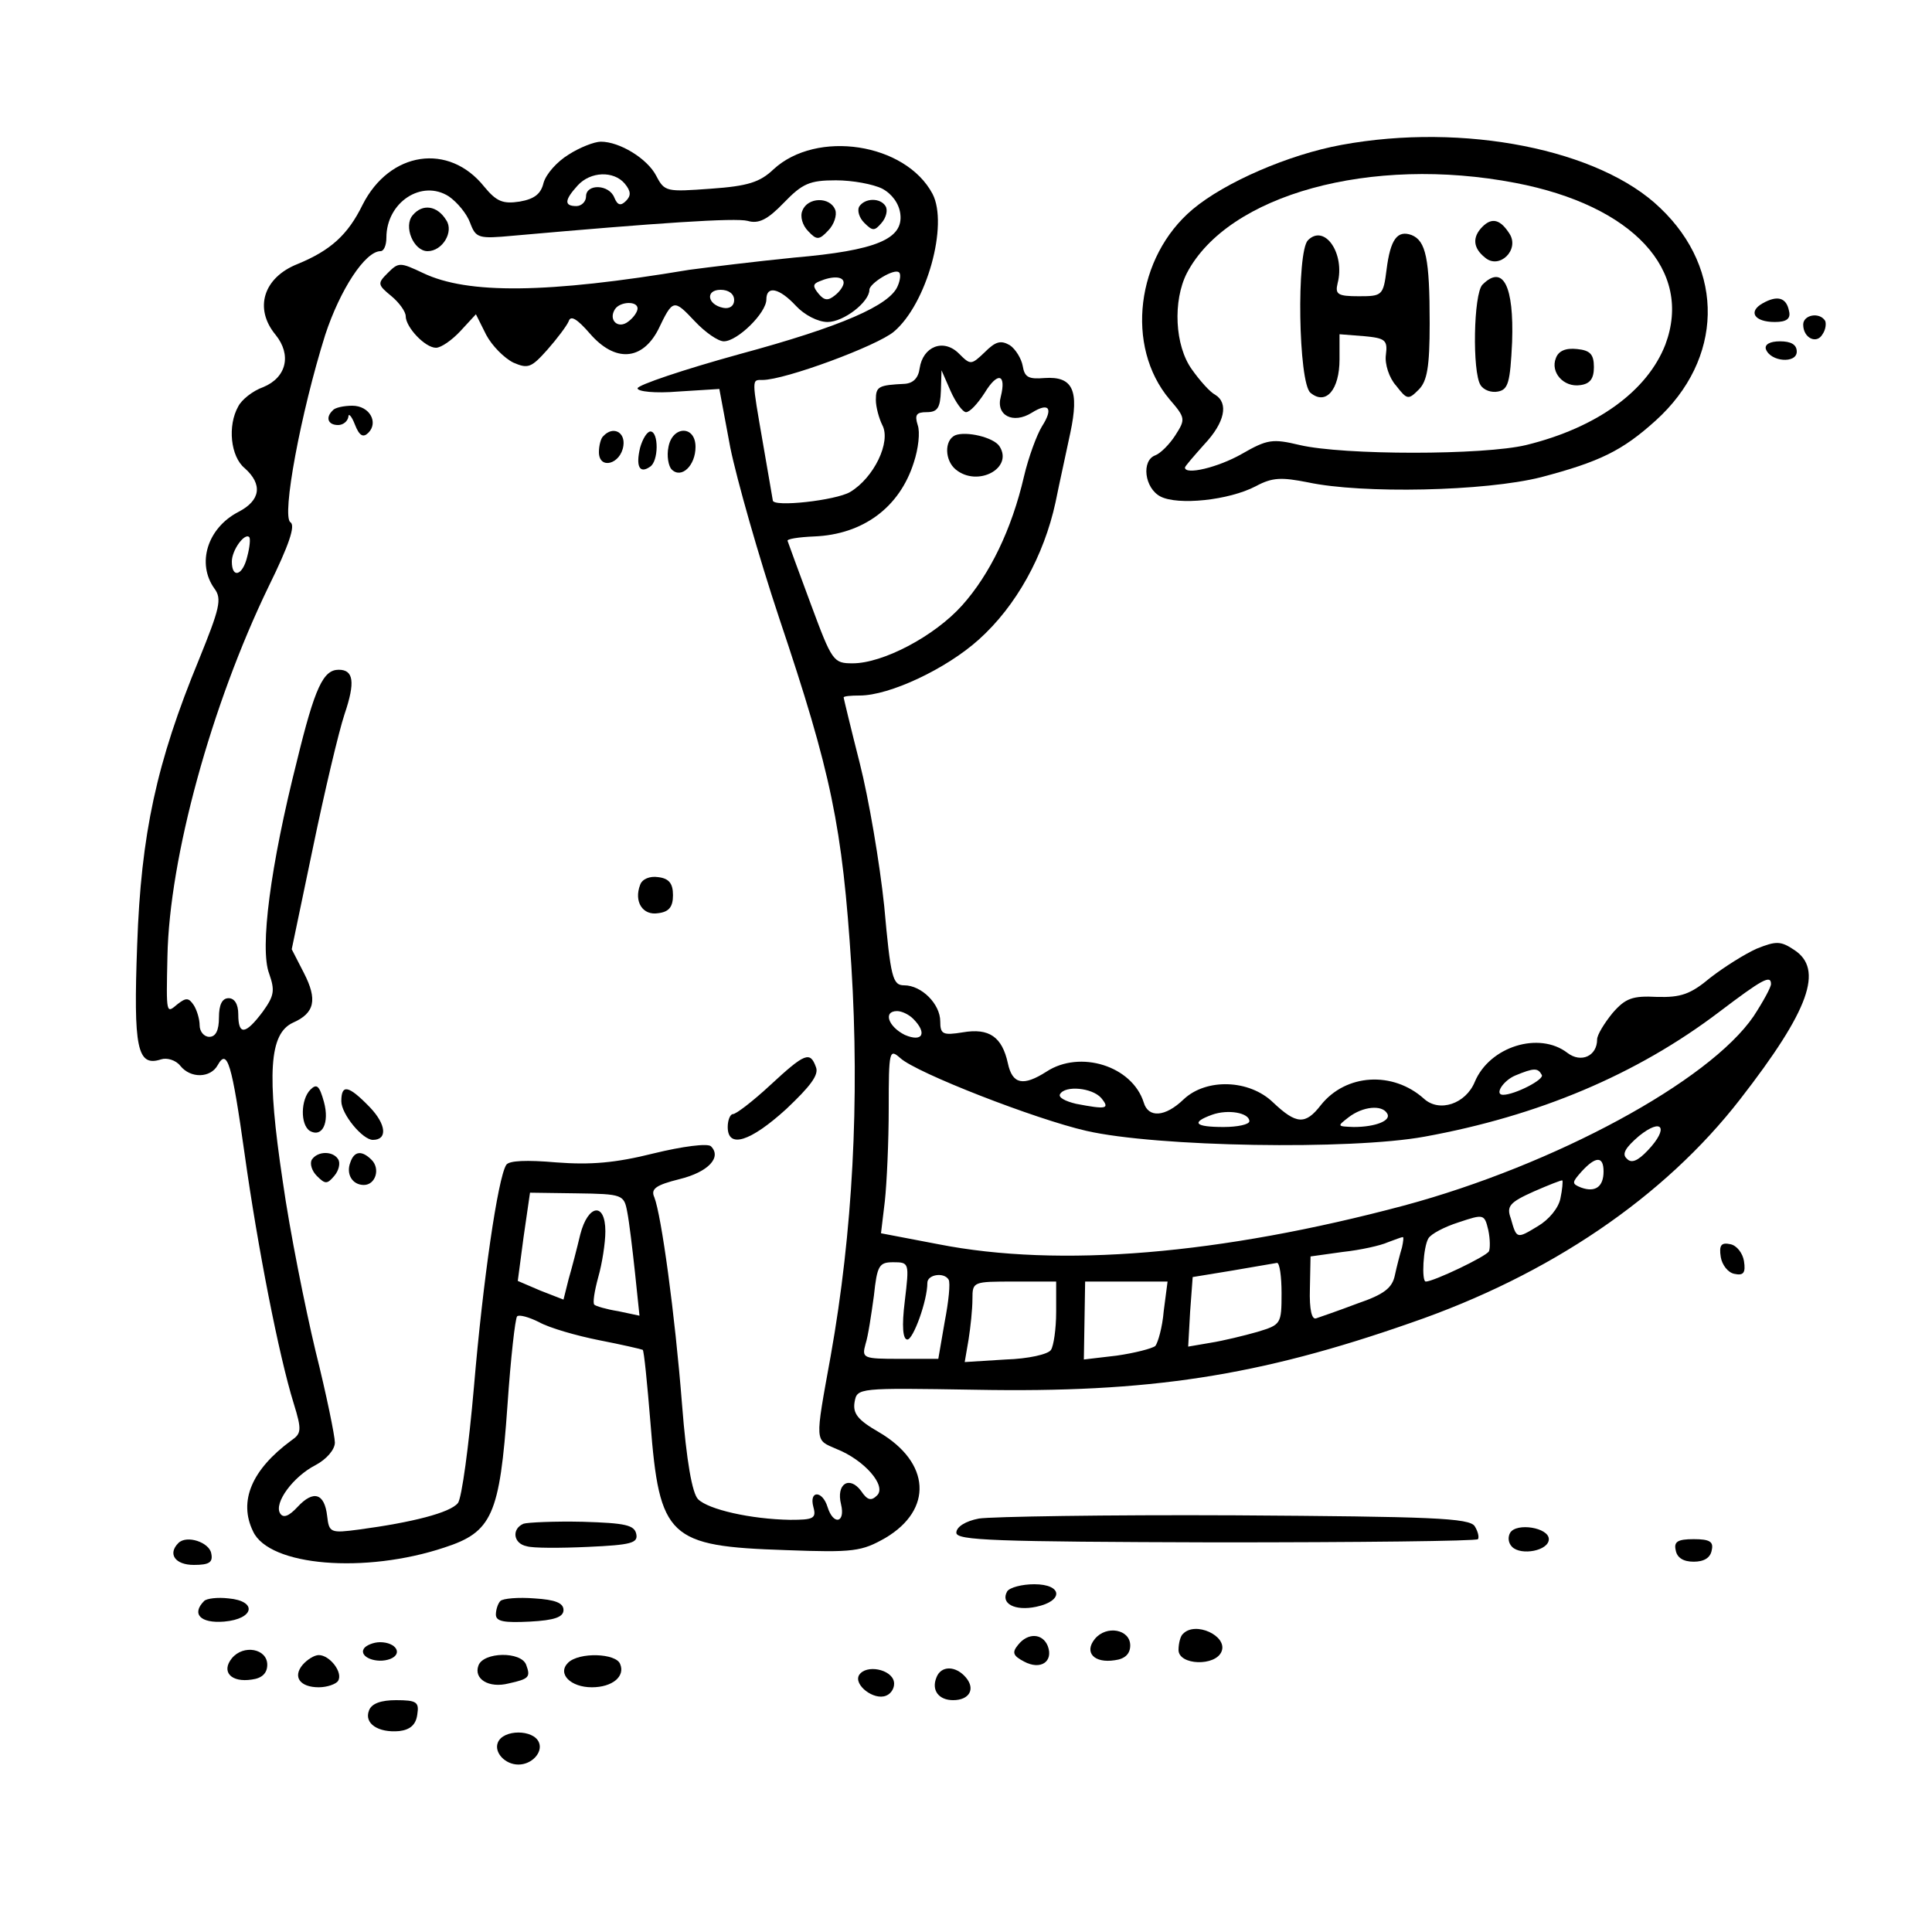 <?xml version="1.0" standalone="no"?>
<!DOCTYPE svg PUBLIC "-//W3C//DTD SVG 20010904//EN"
 "http://www.w3.org/TR/2001/REC-SVG-20010904/DTD/svg10.dtd">
<svg version="1.0" xmlns="http://www.w3.org/2000/svg"
 width="300pt" height="300pt" viewBox="0 0 300 300"
 preserveAspectRatio="xMidYMid meet">
<g transform="translate(0,300) scale(0.1,-0.1)"
fill="#000000" stroke="none">
<path d="M2083 2775 c-82 -15 -181 -58 -231 -100 -88 -74 -105 -213 -36 -295
25 -29 25 -31 9 -56 -9 -14 -23 -28 -31 -31 -22 -8 -17 -51 8 -64 27 -14 106
-6 148 16 26 14 40 14 81 6 84 -18 275 -14 362 8 91 24 126 41 178 88 105 95
108 234 7 330 -94 91 -305 133 -495 98z m270 -59 c183 -35 276 -136 233 -251
-28 -72 -106 -129 -216 -156 -66 -16 -284 -16 -352 0 -42 10 -50 9 -90 -14
-37 -21 -88 -33 -88 -21 0 2 14 18 30 36 32 34 38 64 17 77 -8 4 -24 22 -36
39 -27 37 -30 107 -8 150 64 122 286 183 510 140z"/>
<path d="M2302 2648 c-16 -16 -15 -33 4 -48 22 -19 54 12 38 37 -14 22 -27 26
-42 11z"/>
<path d="M2031 2627 c-18 -18 -15 -222 4 -237 24 -20 45 5 45 52 l0 39 38 -3
c33 -3 37 -6 34 -29 -2 -14 5 -36 16 -48 17 -22 19 -22 35 -6 13 13 17 35 17
103 0 101 -6 128 -28 137 -22 8 -33 -6 -39 -54 -5 -40 -7 -41 -43 -41 -33 0
-37 3 -33 20 12 46 -20 93 -46 67z"/>
<path d="M2302 2558 c-14 -14 -16 -136 -3 -156 5 -8 17 -12 27 -10 16 3 19 14
22 77 3 87 -14 121 -46 89z"/>
<path d="M2416 2444 c-9 -22 12 -46 38 -42 15 2 21 10 21 28 0 20 -6 26 -26
28 -18 2 -29 -3 -33 -14z"/>
<path d="M883 2760 c-18 -11 -35 -30 -39 -44 -4 -17 -14 -25 -37 -29 -26 -4
-36 0 -55 23 -55 69 -147 55 -189 -28 -23 -47 -50 -71 -101 -92 -53 -21 -68
-69 -34 -110 25 -31 17 -66 -19 -81 -17 -6 -34 -20 -39 -30 -17 -30 -12 -78
10 -96 28 -25 25 -50 -10 -68 -48 -25 -65 -80 -37 -119 12 -16 8 -31 -24 -110
-66 -160 -90 -271 -96 -443 -6 -161 0 -190 37 -178 9 3 23 -1 30 -10 16 -20
47 -19 58 1 15 27 22 3 42 -139 20 -143 53 -312 76 -386 13 -42 12 -47 -4 -58
-61 -45 -82 -94 -59 -141 25 -54 174 -66 297 -25 74 24 86 50 98 221 5 73 12
135 15 138 3 3 18 -1 34 -9 16 -9 58 -21 93 -28 36 -7 66 -14 68 -15 2 -1 7
-52 12 -113 14 -179 28 -192 210 -198 106 -4 118 -2 155 19 74 44 70 117 -10
164 -33 19 -41 29 -38 47 4 22 5 22 188 19 269 -5 439 21 676 104 215 74 393
195 511 347 108 139 130 202 84 232 -21 14 -28 14 -58 2 -18 -8 -50 -28 -72
-45 -31 -26 -46 -31 -83 -30 -38 2 -49 -2 -69 -25 -13 -16 -24 -34 -24 -41 0
-26 -25 -37 -46 -21 -44 34 -121 10 -144 -45 -14 -34 -55 -48 -79 -26 -48 43
-121 39 -160 -10 -24 -31 -38 -30 -74 4 -37 36 -104 38 -139 5 -29 -28 -55
-29 -62 -5 -18 57 -99 82 -151 48 -36 -23 -53 -20 -60 13 -9 41 -29 55 -70 48
-31 -5 -35 -3 -35 17 0 27 -29 56 -56 56 -18 0 -21 12 -31 123 -7 67 -24 167
-38 222 -14 55 -25 101 -25 102 0 2 11 3 25 3 46 0 134 41 185 87 58 52 101
130 119 213 6 30 17 79 23 108 14 66 4 88 -40 85 -25 -2 -31 1 -34 19 -2 11
-11 26 -20 32 -14 8 -22 6 -39 -11 -21 -20 -22 -20 -40 -2 -24 24 -56 11 -61
-23 -2 -15 -10 -23 -23 -24 -41 -2 -45 -4 -45 -25 0 -11 5 -29 10 -39 14 -26
-13 -82 -50 -104 -22 -13 -120 -24 -120 -13 0 1 -7 40 -15 87 -18 104 -18 100
-1 100 35 0 178 53 204 75 51 43 85 166 60 214 -42 79 -180 100 -247 38 -21
-20 -40 -26 -97 -30 -69 -5 -72 -5 -85 20 -14 27 -57 53 -86 53 -10 0 -33 -9
-50 -20z m87 -45 c10 -12 10 -19 2 -27 -8 -8 -13 -7 -18 5 -8 21 -44 22 -44 2
0 -8 -7 -15 -15 -15 -19 0 -19 9 2 32 20 22 56 23 73 3z m400 -8 c15 -8 26
-23 28 -39 5 -39 -37 -57 -165 -68 -60 -6 -133 -15 -163 -19 -221 -37 -344
-38 -413 -5 -36 17 -38 17 -55 0 -16 -16 -16 -18 6 -36 12 -10 22 -24 22 -31
0 -17 30 -49 47 -49 8 0 25 12 38 26 l24 26 16 -32 c9 -17 28 -36 42 -43 23
-10 28 -8 53 20 15 17 30 37 33 44 3 10 13 4 33 -19 39 -45 81 -42 106 6 23
48 24 48 57 13 16 -17 36 -31 45 -31 21 0 66 44 66 65 0 22 20 18 46 -10 13
-14 34 -25 49 -25 25 0 65 31 65 50 0 10 39 34 46 27 3 -2 2 -12 -2 -21 -12
-30 -87 -63 -246 -106 -87 -24 -158 -48 -158 -53 0 -5 27 -8 63 -5 l64 4 17
-91 c10 -49 44 -169 76 -265 81 -241 98 -323 112 -540 13 -209 2 -414 -32
-605 -25 -138 -25 -130 9 -145 43 -17 78 -57 63 -72 -9 -9 -15 -8 -25 7 -18
24 -39 11 -31 -21 7 -29 -12 -33 -21 -4 -8 26 -29 26 -22 0 5 -18 0 -20 -36
-20 -61 1 -127 16 -143 32 -9 9 -18 58 -25 148 -11 140 -32 293 -43 321 -6 13
3 19 39 28 45 11 66 34 49 51 -5 5 -44 0 -89 -11 -60 -15 -98 -18 -151 -14
-46 4 -74 3 -78 -4 -13 -21 -36 -179 -50 -344 -8 -92 -19 -174 -25 -181 -12
-15 -71 -30 -153 -41 -45 -6 -47 -5 -50 21 -4 35 -21 41 -46 14 -13 -14 -22
-18 -27 -10 -10 16 20 57 55 75 17 9 30 24 30 35 0 10 -13 74 -30 142 -16 67
-40 186 -51 264 -25 167 -21 229 16 246 34 15 38 36 17 77 l-19 37 33 158 c18
87 40 180 49 207 17 50 14 69 -9 69 -24 0 -37 -27 -65 -142 -41 -162 -58 -291
-43 -330 9 -26 8 -34 -10 -59 -27 -36 -38 -37 -38 -4 0 16 -6 25 -15 25 -10 0
-15 -10 -15 -30 0 -20 -5 -30 -15 -30 -8 0 -15 8 -15 18 0 9 -4 23 -9 31 -8
12 -12 12 -25 2 -18 -15 -18 -18 -16 74 3 153 68 390 157 574 32 65 42 95 34
100 -14 9 16 170 54 291 23 70 62 130 86 130 5 0 9 9 9 21 0 55 55 91 97 64
13 -9 28 -27 33 -41 9 -24 13 -25 67 -20 225 20 345 28 364 23 17 -5 31 2 56
28 29 30 40 35 81 35 26 0 58 -6 72 -13z m-60 -146 c0 -5 -6 -14 -14 -20 -10
-8 -16 -8 -25 3 -9 11 -9 15 1 19 21 9 38 8 38 -2z m-170 -27 c0 -9 -7 -14
-17 -12 -25 5 -28 28 -4 28 12 0 21 -6 21 -16z m-150 -13 c0 -5 -6 -14 -14
-20 -16 -13 -32 2 -21 19 8 12 35 13 35 1z m510 -161 c6 0 18 13 29 30 20 33
34 30 25 -6 -8 -29 19 -43 48 -25 27 17 34 7 16 -21 -8 -13 -21 -48 -28 -78
-19 -82 -53 -152 -96 -200 -43 -48 -123 -90 -170 -90 -30 0 -32 3 -65 92 -19
51 -35 95 -36 98 -2 3 17 6 41 7 76 3 133 45 155 115 7 21 10 47 6 58 -5 16
-2 20 14 20 17 0 21 7 22 33 l1 32 14 -32 c8 -18 19 -33 24 -33z m-1116 -224
c-7 -30 -24 -35 -24 -8 0 18 20 45 27 38 2 -2 1 -15 -3 -30z m2366 -664 c0 -5
-12 -27 -27 -50 -69 -101 -309 -231 -543 -294 -285 -76 -535 -97 -723 -60
l-89 17 6 50 c3 28 6 92 6 144 0 90 1 93 18 78 25 -23 210 -95 289 -113 109
-25 410 -30 525 -9 176 32 329 96 458 194 66 50 80 58 80 43z m-1332 -54 c22
-22 15 -37 -13 -25 -26 13 -34 37 -12 37 7 0 18 -5 25 -12z m976 -87 c5 -7
-42 -31 -60 -31 -14 0 0 22 19 30 29 12 35 12 41 1z m-684 -36 c14 -17 8 -18
-39 -9 -17 4 -28 10 -25 15 8 14 50 10 64 -6z m230 -36 c0 -5 -18 -9 -40 -9
-45 0 -51 7 -18 19 25 9 58 3 58 -10z m214 12 c7 -11 -18 -21 -52 -21 -26 1
-26 1 -8 15 22 17 52 20 60 6z m405 -57 c-16 -17 -26 -21 -33 -13 -8 7 -2 17
19 35 36 29 47 13 14 -22z m-69 -33 c0 -24 -13 -33 -35 -25 -15 6 -14 8 1 25
22 24 34 24 34 0z m-67 -42 c-3 -15 -18 -33 -35 -43 -33 -20 -33 -20 -42 12
-7 19 -2 25 36 42 23 10 43 18 44 17 1 -1 0 -14 -3 -28z m-1449 -21 c3 -15 8
-57 12 -94 l7 -67 -33 7 c-19 3 -35 8 -37 10 -3 2 0 21 6 43 6 21 11 53 11 71
0 46 -27 42 -39 -5 -5 -21 -13 -52 -18 -69 l-8 -32 -36 14 -35 15 9 68 10 69
72 -1 c72 -1 74 -2 79 -29z m1338 -61 c-4 -8 -86 -47 -98 -47 -7 0 -4 54 4 67
4 7 25 18 47 25 39 13 40 13 46 -12 3 -14 3 -29 1 -33z m-135 6 c-3 -10 -8
-29 -11 -43 -4 -20 -17 -30 -58 -44 -29 -11 -58 -21 -64 -23 -7 -3 -11 13 -10
46 l1 50 50 7 c28 3 59 10 70 15 11 4 21 8 23 8 2 1 1 -7 -1 -16z m-772 -83
c-5 -40 -3 -60 4 -60 9 0 31 60 31 88 0 13 26 17 33 5 3 -5 0 -34 -6 -65 l-10
-58 -60 0 c-57 0 -59 1 -53 23 4 12 9 46 13 75 5 47 8 52 30 52 25 0 25 -1 18
-60z m585 12 c0 -48 -1 -49 -37 -60 -21 -6 -54 -14 -73 -17 l-35 -6 3 54 4 54
61 10 c34 6 65 11 70 12 4 0 7 -21 7 -47z m-350 -29 c0 -27 -4 -53 -8 -59 -4
-7 -36 -14 -70 -15 l-64 -4 6 35 c3 19 6 47 6 63 0 27 1 27 65 27 l65 0 0 -47z
m167 1 c-2 -25 -9 -49 -13 -54 -5 -4 -32 -11 -60 -15 l-51 -6 1 60 1 61 64 0
64 0 -6 -46z"/>
<path d="M1246 2673 c-4 -9 0 -23 9 -32 13 -14 17 -14 31 1 9 9 14 24 11 32
-8 21 -43 20 -51 -1z"/>
<path d="M1334 2679 c-3 -6 0 -17 8 -25 13 -13 16 -13 27 0 7 8 10 20 6 26 -8
13 -32 13 -41 -1z"/>
<path d="M641 2666 c-15 -17 1 -56 23 -56 23 0 41 30 29 48 -14 23 -37 26 -52
8z"/>
<path d="M517 2363 c-12 -11 -8 -23 8 -23 8 0 15 6 16 13 0 6 5 1 10 -12 7
-18 13 -21 21 -13 16 16 2 42 -25 42 -13 0 -27 -3 -30 -7z"/>
<path d="M937 2323 c-4 -3 -7 -15 -7 -25 0 -28 34 -19 38 10 3 21 -16 31 -31
15z"/>
<path d="M994 2305 c-7 -29 -1 -41 15 -30 14 8 14 55 1 55 -5 0 -12 -11 -16
-25z"/>
<path d="M1038 2306 c-3 -14 0 -30 5 -35 15 -15 37 6 37 35 0 34 -36 33 -42 0z"/>
<path d="M994 1626 c-10 -26 4 -48 28 -44 17 2 23 10 23 28 0 18 -6 26 -23 28
-13 2 -25 -3 -28 -12z"/>
<path d="M1196 1315 c-27 -25 -53 -45 -58 -45 -4 0 -8 -9 -8 -20 0 -34 35 -23
91 28 37 35 51 53 46 65 -9 25 -17 22 -71 -28z"/>
<path d="M482 1308 c-15 -15 -16 -54 -1 -64 19 -11 31 12 22 45 -7 25 -11 29
-21 19z"/>
<path d="M530 1290 c0 -20 33 -60 49 -60 23 0 21 24 -5 51 -33 34 -44 36 -44
9z"/>
<path d="M484 1199 c-3 -6 0 -17 8 -25 13 -13 16 -13 27 0 7 8 10 20 6 26 -8
13 -32 13 -41 -1z"/>
<path d="M544 1195 c-7 -18 3 -35 21 -35 18 0 26 25 12 39 -15 15 -27 14 -33
-4z"/>
<path d="M1483 2324 c-17 -8 -16 -39 1 -53 34 -28 90 2 68 36 -9 14 -52 24
-69 17z"/>
<path d="M2737 2529 c-23 -13 -13 -29 19 -29 18 0 25 5 22 17 -4 21 -18 25
-41 12z"/>
<path d="M2800 2496 c0 -21 21 -31 30 -15 5 7 6 17 4 21 -9 14 -34 9 -34 -6z"/>
<path d="M2742 2458 c7 -20 48 -23 48 -4 0 11 -9 16 -26 16 -16 0 -24 -5 -22
-12z"/>
<path d="M2672 1048 c2 -12 11 -24 21 -26 14 -3 18 1 15 20 -2 12 -11 24 -21
26 -14 3 -18 -1 -15 -20z"/>
<path d="M1520 642 c-21 -4 -35 -13 -35 -22 0 -12 58 -14 403 -15 222 0 405 2
407 5 2 3 0 12 -5 20 -8 13 -68 15 -372 17 -200 1 -379 -2 -398 -5z"/>
<path d="M813 634 c-19 -8 -16 -31 5 -35 9 -3 52 -3 95 -1 67 3 78 6 75 20 -3
14 -17 17 -83 19 -44 1 -86 -1 -92 -3z"/>
<path d="M2345 620 c-4 -7 -3 -16 3 -22 14 -14 57 -6 57 12 0 18 -50 26 -60
10z"/>
<path d="M277 604 c-17 -17 -5 -34 24 -34 24 0 30 4 27 18 -3 17 -38 29 -51
16z"/>
<path d="M2602 593 c2 -12 12 -18 28 -18 16 0 26 6 28 18 3 13 -3 17 -28 17
-25 0 -31 -4 -28 -17z"/>
<path d="M1564 529 c-11 -19 12 -31 45 -24 43 9 41 35 -3 35 -19 0 -38 -5 -42
-11z"/>
<path d="M317 514 c-20 -20 -6 -35 31 -32 47 4 52 32 7 36 -17 2 -34 0 -38 -4z"/>
<path d="M777 514 c-4 -4 -7 -14 -7 -21 0 -11 13 -13 53 -11 38 2 52 7 52 18
0 11 -13 16 -45 18 -25 2 -49 0 -53 -4z"/>
<path d="M1700 455 c-17 -21 -1 -38 31 -33 16 2 24 10 24 23 0 25 -37 32 -55
10z"/>
<path d="M1837 463 c-4 -3 -7 -15 -7 -25 0 -24 58 -26 67 -2 9 24 -41 47 -60
27z"/>
<path d="M1581 446 c-10 -12 -8 -17 9 -26 26 -14 46 0 37 24 -8 20 -31 21 -46
2z"/>
<path d="M565 440 c-8 -13 20 -24 41 -16 20 8 9 26 -16 26 -10 0 -22 -5 -25
-10z"/>
<path d="M360 425 c-17 -21 -1 -38 31 -33 16 2 24 10 24 23 0 25 -37 32 -55
10z"/>
<path d="M470 415 c-16 -19 -4 -35 25 -35 13 0 27 5 30 10 8 13 -13 40 -30 40
-7 0 -18 -7 -25 -15z"/>
<path d="M743 414 c-8 -21 16 -36 47 -28 32 7 34 10 27 29 -8 21 -66 20 -74
-1z"/>
<path d="M882 418 c-17 -17 4 -38 37 -38 32 0 52 17 44 36 -6 17 -64 19 -81 2z"/>
<path d="M1334 399 c-9 -15 23 -40 42 -32 8 3 14 13 12 22 -4 19 -43 27 -54
10z"/>
<path d="M1454 395 c-8 -20 4 -35 26 -35 25 0 35 17 20 35 -16 19 -39 19 -46
0z"/>
<path d="M573 344 c-8 -20 14 -35 47 -32 17 2 26 10 28 26 3 19 -1 22 -33 22
-23 0 -38 -5 -42 -16z"/>
<path d="M773 294 c-6 -15 11 -34 32 -34 21 0 38 19 32 34 -8 21 -56 21 -64 0z"/>
</g>
</svg>
